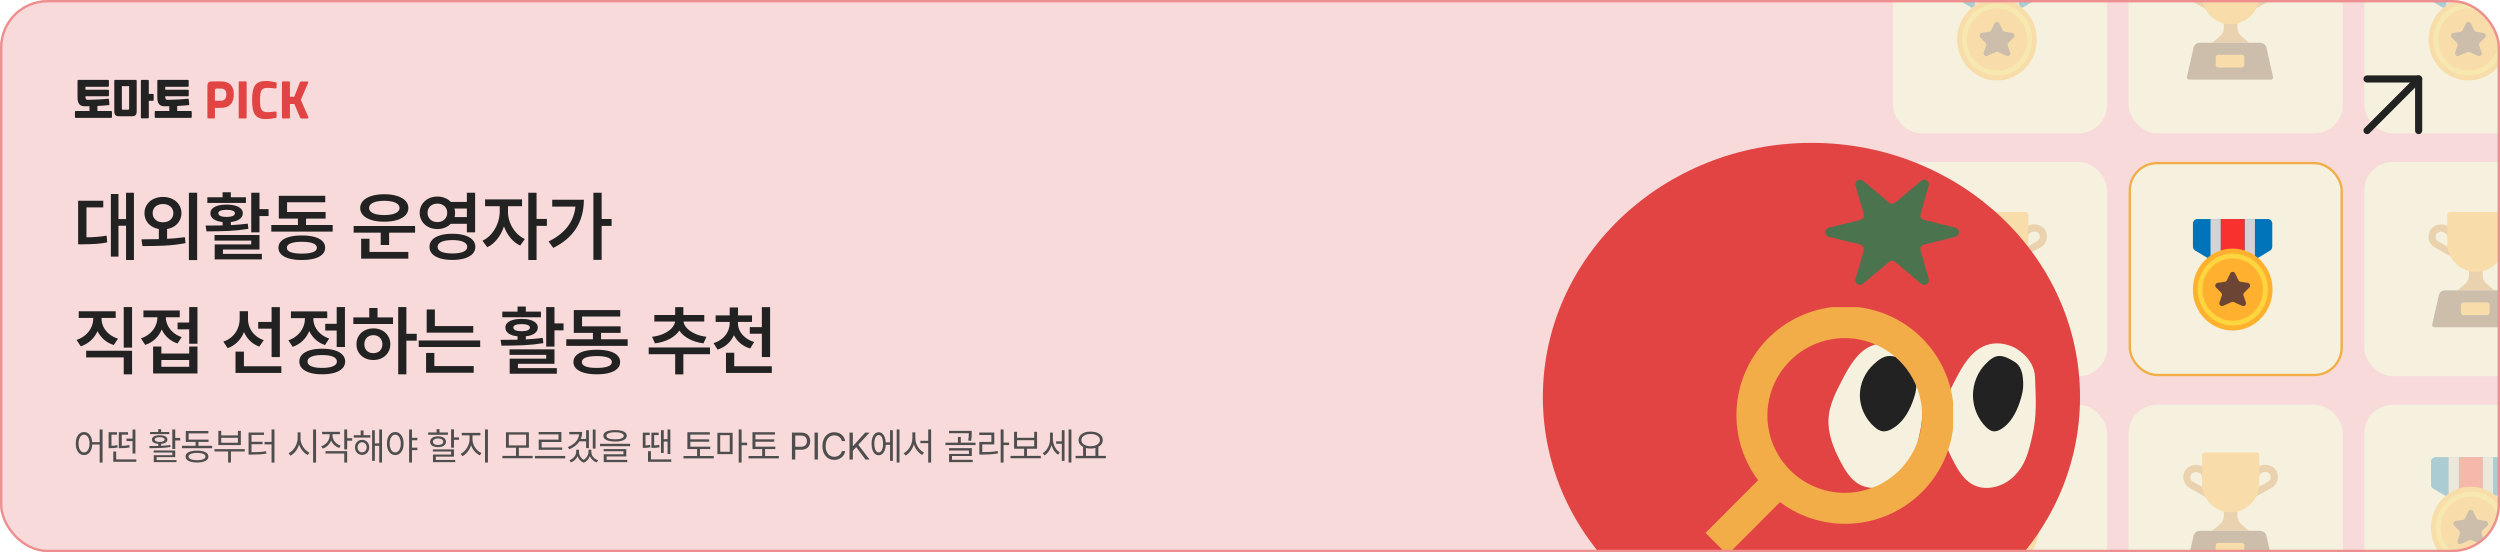 <svg width="1050" height="232" viewBox="0 0 1050 232" fill="none" xmlns="http://www.w3.org/2000/svg">
<g clip-path="url(#clip0_1_1307)">
<rect width="1050" height="231.874" rx="20" fill="#F9DADA"/>
<rect x="795" y="-34" width="90" height="90" rx="12" fill="#F5F1DE"/>
<rect x="894" y="-34" width="90" height="90" rx="12" fill="#F5F1DE"/>
<rect x="993" y="-34" width="90" height="90" rx="12" fill="#F5F1DE"/>
<rect x="795" y="68" width="90" height="90" rx="12" fill="#F5F1DE"/>
<g filter="url(#filter0_d_1_1307)">
<rect x="894" y="68" width="90" height="90" rx="12" fill="#F5F1DE"/>
<rect x="894.5" y="68.5" width="89" height="89" rx="11.5" stroke="#F2AD48"/>
</g>
<rect x="993" y="68" width="90" height="90" rx="12" fill="#F5F1DE"/>
<rect x="795" y="170" width="90" height="90" rx="12" fill="#F5F1DE"/>
<rect x="894" y="170" width="90" height="90" rx="12" fill="#F5F1DE"/>
<rect x="993" y="170" width="90" height="90" rx="12" fill="#F5F1DE"/>
<g opacity="0.3">
<path d="M928.012 199.58C927.117 196.448 923.88 194.606 920.736 195.481C920.667 195.481 920.552 195.527 920.46 195.55C916.168 196.978 915.824 202.85 919.68 204.991L928.241 209.757C928.953 210.149 929.871 209.895 930.261 209.181C930.651 208.468 930.399 207.547 929.687 207.155L921.103 202.389C919.405 201.445 919.68 199.004 921.378 198.429C921.378 198.429 921.424 198.429 921.447 198.429C921.447 198.429 921.47 198.429 921.493 198.429C923.054 197.991 924.661 198.889 925.097 200.455C925.326 201.261 926.153 201.721 926.956 201.491C927.759 201.261 928.218 200.432 927.989 199.626L928.012 199.58Z" fill="#D3883E"/>
<path d="M948.6 200.385C949.036 198.819 950.666 197.921 952.204 198.358C952.204 198.358 952.227 198.358 952.25 198.358C952.295 198.358 952.318 198.358 952.318 198.358C954.017 198.934 954.292 201.375 952.594 202.319L944.009 207.085C943.298 207.476 943.022 208.397 943.436 209.111C943.826 209.825 944.744 210.101 945.455 209.687L954.04 204.921C957.896 202.779 957.552 196.931 953.259 195.48C953.145 195.434 953.03 195.411 952.984 195.411C949.839 194.536 946.603 196.378 945.708 199.51C945.478 200.315 945.937 201.144 946.741 201.375C947.544 201.605 948.37 201.144 948.6 200.338V200.385Z" fill="#D3883E"/>
<path d="M939.741 216.848V209.549H933.98V216.848C933.98 218.137 933.406 219.358 932.419 220.164L929.114 222.927H944.608L941.302 220.164C940.315 219.335 939.741 218.114 939.741 216.848Z" fill="#D3883E"/>
<path d="M936.871 215.167C930.238 215.167 924.844 209.779 924.844 203.101V191.22C924.844 190.553 925.395 190 926.06 190H947.682C948.348 190 948.898 190.553 948.898 191.22V203.101C948.898 209.756 943.527 215.167 936.848 215.167H936.871Z" fill="#FFB02E"/>
<path d="M949.175 222.949H923.996C922.664 222.949 921.54 223.824 921.287 225.068L918.51 237.34C918.372 237.916 918.831 238.445 919.451 238.445H953.743C954.362 238.445 954.822 237.916 954.684 237.34L951.906 225.068C951.631 223.847 950.506 222.949 949.175 222.949Z" fill="#6D4534"/>
<path d="M941.577 228.016H931.639C931.065 228.016 930.583 228.499 930.583 229.121V232.252C930.583 232.851 931.042 233.358 931.639 233.358H941.577C942.151 233.358 942.633 232.874 942.633 232.252V229.121C942.633 228.522 942.174 228.016 941.577 228.016Z" fill="#FFB02E"/>
</g>
<g opacity="0.3">
<path d="M928.012 -5.42C927.117 -8.552 923.88 -10.394 920.736 -9.519C920.667 -9.519 920.552 -9.473 920.46 -9.45C916.168 -8.022 915.824 -2.151 919.68 -0.009L928.241 4.757C928.953 5.149 929.871 4.895 930.261 4.181C930.651 3.468 930.399 2.547 929.687 2.155L921.103 -2.611C919.405 -3.555 919.68 -5.996 921.378 -6.571C921.378 -6.571 921.424 -6.571 921.447 -6.571C921.447 -6.571 921.47 -6.571 921.493 -6.571C923.054 -7.009 924.661 -6.111 925.097 -4.545C925.326 -3.739 926.153 -3.279 926.956 -3.509C927.759 -3.739 928.218 -4.568 927.989 -5.374L928.012 -5.42Z" fill="#D3883E"/>
<path d="M948.6 -4.615C949.036 -6.181 950.666 -7.079 952.204 -6.642C952.204 -6.642 952.227 -6.642 952.25 -6.642C952.295 -6.642 952.318 -6.642 952.318 -6.642C954.017 -6.066 954.292 -3.625 952.594 -2.681L944.009 2.085C943.298 2.476 943.022 3.397 943.436 4.111C943.826 4.825 944.744 5.101 945.455 4.687L954.04 -0.079C957.896 -2.221 957.552 -8.069 953.259 -9.52C953.145 -9.566 953.03 -9.589 952.984 -9.589C949.839 -10.464 946.603 -8.622 945.708 -5.49C945.478 -4.685 945.937 -3.856 946.741 -3.625C947.544 -3.395 948.37 -3.856 948.6 -4.662V-4.615Z" fill="#D3883E"/>
<path d="M939.741 11.848V4.549H933.98V11.848C933.98 13.137 933.406 14.358 932.419 15.164L929.114 17.927H944.608L941.302 15.164C940.315 14.335 939.741 13.114 939.741 11.848Z" fill="#D3883E"/>
<path d="M936.871 10.167C930.238 10.167 924.844 4.779 924.844 -1.899V-13.78C924.844 -14.447 925.395 -15 926.06 -15H947.682C948.348 -15 948.898 -14.447 948.898 -13.78V-1.899C948.898 4.756 943.527 10.167 936.848 10.167H936.871Z" fill="#FFB02E"/>
<path d="M949.175 17.949H923.996C922.664 17.949 921.54 18.824 921.287 20.068L918.51 32.34C918.372 32.916 918.831 33.445 919.451 33.445H953.743C954.362 33.445 954.822 32.916 954.684 32.34L951.906 20.068C951.631 18.847 950.506 17.949 949.175 17.949Z" fill="#6D4534"/>
<path d="M941.577 23.016H931.639C931.065 23.016 930.583 23.499 930.583 24.121V27.252C930.583 27.851 931.042 28.358 931.639 28.358H941.577C942.151 28.358 942.633 27.874 942.633 27.252V24.121C942.633 23.522 942.174 23.016 941.577 23.016Z" fill="#FFB02E"/>
</g>
<g opacity="0.3">
<path d="M824.891 192H854.524C855.542 192 856.357 192.847 856.357 193.898V203.592C856.357 204.264 856.008 204.906 855.455 205.228L849.109 209.082L846.431 210.542V211.447H833.1V210.542L830.422 209.082L823.96 205.228C823.378 204.906 823.028 204.264 823.028 203.592V193.898C823.028 192.847 823.872 192 824.891 192Z" fill="#0074BA"/>
<path d="M830.423 209.082V192H834.76V211.447L830.423 209.082Z" fill="#D3D3D3"/>
<path d="M844.744 211.447V192H849.081V209.082L844.744 211.447Z" fill="#D3D3D3"/>
<path d="M844.744 192H834.73V211.447H844.744V192Z" fill="#F8312F"/>
<path d="M839.737 238.808C848.965 238.808 856.475 231.099 856.475 221.609C856.475 212.119 848.994 204.41 839.737 204.41C830.481 204.41 823 212.119 823 221.609C823 231.099 830.481 238.808 839.737 238.808Z" fill="#FFB02E"/>
<path d="M839.766 236.735C835.836 236.735 832.14 235.158 829.374 232.297C826.58 229.435 825.066 225.639 825.066 221.609C825.066 217.58 826.609 213.755 829.374 210.922C835.109 205.024 844.453 205.024 850.187 210.922C855.921 216.821 855.921 226.427 850.187 232.326C847.392 235.187 843.696 236.764 839.766 236.764V236.735ZM839.737 208.528C836.477 208.528 833.217 209.813 830.743 212.353C828.356 214.835 827.017 218.105 827.017 221.609C827.017 225.113 828.327 228.384 830.743 230.866C833.129 233.348 836.331 234.691 839.737 234.691C843.143 234.691 846.315 233.348 848.731 230.866C853.68 225.756 853.68 217.463 848.731 212.382C846.257 209.813 843.026 208.557 839.737 208.557V208.528Z" fill="#FCD53F"/>
<path d="M840.756 214.833L842.153 217.695C842.328 218.016 842.648 218.279 842.998 218.337L846.083 218.804C846.985 218.95 847.393 220.118 846.694 220.79L844.569 222.921C844.249 223.243 844.162 223.71 844.278 224.148L845.268 227.009C845.588 227.973 844.657 228.878 843.754 228.469L840.174 226.863C839.883 226.717 839.563 226.717 839.272 226.863L835.691 228.469C834.789 228.878 833.828 227.973 834.178 227.009L835.167 224.148C835.313 223.71 835.197 223.243 834.876 222.921L832.751 220.79C832.082 220.118 832.46 218.95 833.363 218.804L836.448 218.337C836.827 218.279 837.118 218.045 837.292 217.695L838.69 214.833C839.126 213.957 840.349 213.957 840.756 214.833Z" fill="#6D4534"/>
</g>
<g opacity="0.3">
<path d="M823.891 -13H853.524C854.542 -13 855.357 -12.153 855.357 -11.102V-1.408C855.357 -0.736 855.008 -0.094 854.455 0.228L848.109 4.082L845.431 5.542V6.447H832.1V5.542L829.422 4.082L822.96 0.228C822.378 -0.094 822.028 -0.736 822.028 -1.408V-11.102C822.028 -12.153 822.872 -13 823.891 -13Z" fill="#0074BA"/>
<path d="M829.423 4.082V-13H833.76V6.447L829.423 4.082Z" fill="#D3D3D3"/>
<path d="M843.744 6.447V-13H848.081V4.082L843.744 6.447Z" fill="#D3D3D3"/>
<path d="M843.744 -13H833.73V6.447H843.744V-13Z" fill="#F8312F"/>
<path d="M838.737 33.808C847.965 33.808 855.475 26.099 855.475 16.609C855.475 7.119 847.994 -0.59 838.737 -0.59C829.481 -0.59 822 7.119 822 16.609C822 26.099 829.481 33.808 838.737 33.808Z" fill="#FFB02E"/>
<path d="M838.766 31.735C834.836 31.735 831.14 30.158 828.374 27.297C825.58 24.435 824.066 20.639 824.066 16.609C824.066 12.58 825.609 8.755 828.374 5.922C834.109 0.024 843.453 0.024 849.187 5.922C854.921 11.82 854.921 21.427 849.187 27.326C846.392 30.187 842.696 31.764 838.766 31.764V31.735ZM838.737 3.528C835.477 3.528 832.217 4.813 829.743 7.353C827.356 9.835 826.017 13.105 826.017 16.609C826.017 20.113 827.327 23.384 829.743 25.866C832.129 28.348 835.331 29.691 838.737 29.691C842.143 29.691 845.315 28.348 847.731 25.866C852.68 20.756 852.68 12.463 847.731 7.382C845.257 4.813 842.026 3.557 838.737 3.557V3.528Z" fill="#FCD53F"/>
<path d="M839.756 9.833L841.153 12.694C841.328 13.016 841.648 13.278 841.998 13.337L845.083 13.804C845.985 13.95 846.393 15.118 845.694 15.79L843.569 17.921C843.249 18.242 843.162 18.71 843.278 19.148L844.268 22.009C844.588 22.973 843.657 23.878 842.754 23.469L839.174 21.863C838.883 21.717 838.563 21.717 838.272 21.863L834.691 23.469C833.789 23.878 832.828 22.973 833.178 22.009L834.167 19.148C834.313 18.71 834.197 18.242 833.876 17.921L831.751 15.79C831.082 15.118 831.46 13.95 832.363 13.804L835.448 13.337C835.827 13.278 836.118 13.045 836.292 12.694L837.69 9.833C838.126 8.957 839.349 8.957 839.756 9.833Z" fill="#6D4534"/>
</g>
<g opacity="0.3">
<path d="M831.012 98.58C830.117 95.448 826.88 93.606 823.736 94.481C823.667 94.481 823.552 94.527 823.46 94.55C819.168 95.978 818.824 101.85 822.68 103.991L831.241 108.757C831.953 109.149 832.871 108.895 833.261 108.181C833.651 107.468 833.399 106.547 832.687 106.155L824.103 101.389C822.405 100.445 822.68 98.004 824.378 97.429C824.378 97.429 824.424 97.429 824.447 97.429C824.447 97.429 824.47 97.429 824.493 97.429C826.054 96.991 827.661 97.889 828.097 99.455C828.326 100.261 829.153 100.721 829.956 100.491C830.759 100.261 831.218 99.432 830.989 98.626L831.012 98.58Z" fill="#D3883E"/>
<path d="M851.6 99.385C852.036 97.819 853.666 96.921 855.204 97.358C855.204 97.358 855.227 97.358 855.25 97.358C855.295 97.358 855.318 97.358 855.318 97.358C857.017 97.934 857.292 100.375 855.594 101.319L847.009 106.085C846.298 106.476 846.022 107.397 846.436 108.111C846.826 108.825 847.744 109.101 848.455 108.687L857.04 103.921C860.896 101.779 860.552 95.931 856.259 94.48C856.145 94.434 856.03 94.411 855.984 94.411C852.839 93.536 849.603 95.378 848.708 98.51C848.478 99.316 848.937 100.144 849.741 100.375C850.544 100.605 851.37 100.144 851.6 99.338V99.385Z" fill="#D3883E"/>
<path d="M842.741 115.848V108.549H836.98V115.848C836.98 117.137 836.406 118.358 835.419 119.164L832.114 121.927H847.608L844.302 119.164C843.315 118.335 842.741 117.114 842.741 115.848Z" fill="#D3883E"/>
<path d="M839.871 114.167C833.238 114.167 827.844 108.779 827.844 102.101V90.22C827.844 89.553 828.395 89 829.06 89H850.682C851.348 89 851.898 89.553 851.898 90.22V102.101C851.898 108.756 846.527 114.167 839.848 114.167H839.871Z" fill="#FFB02E"/>
<path d="M852.175 121.949H826.996C825.664 121.949 824.54 122.824 824.287 124.068L821.51 136.34C821.372 136.916 821.831 137.445 822.451 137.445H856.743C857.362 137.445 857.822 136.916 857.684 136.34L854.906 124.068C854.631 122.847 853.506 121.949 852.175 121.949Z" fill="#6D4534"/>
<path d="M844.577 127.016H834.639C834.065 127.016 833.583 127.499 833.583 128.121V131.252C833.583 131.851 834.042 132.358 834.639 132.358H844.577C845.151 132.358 845.633 131.874 845.633 131.252V128.121C845.633 127.522 845.174 127.016 844.577 127.016Z" fill="#FFB02E"/>
</g>
<g opacity="0.3">
<path d="M1031.01 98.58C1030.12 95.448 1026.88 93.606 1023.74 94.481C1023.67 94.481 1023.55 94.527 1023.46 94.55C1019.17 95.978 1018.82 101.85 1022.68 103.991L1031.24 108.757C1031.95 109.149 1032.87 108.895 1033.26 108.181C1033.65 107.468 1033.4 106.547 1032.69 106.155L1024.1 101.389C1022.4 100.445 1022.68 98.004 1024.38 97.429C1024.38 97.429 1024.42 97.429 1024.45 97.429C1024.45 97.429 1024.47 97.429 1024.49 97.429C1026.05 96.991 1027.66 97.889 1028.1 99.455C1028.33 100.261 1029.15 100.721 1029.96 100.491C1030.76 100.261 1031.22 99.432 1030.99 98.626L1031.01 98.58Z" fill="#D3883E"/>
<path d="M1051.6 99.385C1052.04 97.819 1053.67 96.921 1055.2 97.358C1055.2 97.358 1055.23 97.358 1055.25 97.358C1055.3 97.358 1055.32 97.358 1055.32 97.358C1057.02 97.934 1057.29 100.375 1055.59 101.319L1047.01 106.085C1046.3 106.476 1046.02 107.397 1046.44 108.111C1046.83 108.825 1047.74 109.101 1048.46 108.687L1057.04 103.921C1060.9 101.779 1060.55 95.931 1056.26 94.48C1056.14 94.434 1056.03 94.411 1055.98 94.411C1052.84 93.536 1049.6 95.378 1048.71 98.51C1048.48 99.316 1048.94 100.144 1049.74 100.375C1050.54 100.605 1051.37 100.144 1051.6 99.338V99.385Z" fill="#D3883E"/>
<path d="M1042.74 115.848V108.549H1036.98V115.848C1036.98 117.137 1036.41 118.358 1035.42 119.164L1032.11 121.927H1047.61L1044.3 119.164C1043.32 118.335 1042.74 117.114 1042.74 115.848Z" fill="#D3883E"/>
<path d="M1039.87 114.167C1033.24 114.167 1027.84 108.779 1027.84 102.101V90.22C1027.84 89.553 1028.39 89 1029.06 89H1050.68C1051.35 89 1051.9 89.553 1051.9 90.22V102.101C1051.9 108.756 1046.53 114.167 1039.85 114.167H1039.87Z" fill="#FFB02E"/>
<path d="M1052.18 121.949H1027C1025.66 121.949 1024.54 122.824 1024.29 124.068L1021.51 136.34C1021.37 136.916 1021.83 137.445 1022.45 137.445H1056.74C1057.36 137.445 1057.82 136.916 1057.68 136.34L1054.91 124.068C1054.63 122.847 1053.51 121.949 1052.18 121.949Z" fill="#6D4534"/>
<path d="M1044.58 127.016H1034.64C1034.07 127.016 1033.58 127.499 1033.58 128.121V131.252C1033.58 131.851 1034.04 132.358 1034.64 132.358H1044.58C1045.15 132.358 1045.63 131.874 1045.63 131.252V128.121C1045.63 127.522 1045.17 127.016 1044.58 127.016Z" fill="#FFB02E"/>
</g>
<path d="M922.891 92H952.524C953.542 92 954.357 92.847 954.357 93.898V103.592C954.357 104.264 954.008 104.906 953.455 105.228L947.109 109.082L944.431 110.542V111.447H931.1V110.542L928.422 109.082L921.96 105.228C921.378 104.906 921.028 104.264 921.028 103.592V93.898C921.028 92.847 921.872 92 922.891 92Z" fill="#0074BA"/>
<path d="M928.423 109.082V92H932.76V111.447L928.423 109.082Z" fill="#D3D3D3"/>
<path d="M942.744 111.447V92H947.081V109.082L942.744 111.447Z" fill="#D3D3D3"/>
<path d="M942.744 92H932.73V111.447H942.744V92Z" fill="#F8312F"/>
<path d="M937.737 138.808C946.965 138.808 954.475 131.099 954.475 121.609C954.475 112.119 946.994 104.41 937.737 104.41C928.481 104.41 921 112.119 921 121.609C921 131.099 928.481 138.808 937.737 138.808Z" fill="#FFB02E"/>
<path d="M937.766 136.735C933.836 136.735 930.14 135.158 927.374 132.297C924.58 129.435 923.066 125.639 923.066 121.609C923.066 117.58 924.609 113.755 927.374 110.922C933.109 105.024 942.453 105.024 948.187 110.922C953.921 116.821 953.921 126.427 948.187 132.326C945.392 135.187 941.696 136.764 937.766 136.764V136.735ZM937.737 108.528C934.477 108.528 931.217 109.813 928.743 112.353C926.356 114.835 925.017 118.105 925.017 121.609C925.017 125.113 926.327 128.384 928.743 130.866C931.129 133.348 934.331 134.691 937.737 134.691C941.143 134.691 944.315 133.348 946.731 130.866C951.68 125.756 951.68 117.463 946.731 112.382C944.257 109.813 941.026 108.557 937.737 108.557V108.528Z" fill="#FCD53F"/>
<path d="M938.756 114.833L940.153 117.695C940.328 118.016 940.648 118.279 940.998 118.337L944.083 118.804C944.985 118.95 945.393 120.118 944.694 120.79L942.569 122.921C942.249 123.243 942.162 123.71 942.278 124.148L943.268 127.009C943.588 127.973 942.657 128.878 941.754 128.469L938.174 126.863C937.883 126.717 937.563 126.717 937.272 126.863L933.691 128.469C932.789 128.878 931.828 127.973 932.178 127.009L933.167 124.148C933.313 123.71 933.197 123.243 932.876 122.921L930.751 120.79C930.082 120.118 930.46 118.95 931.363 118.804L934.448 118.337C934.827 118.279 935.118 118.045 935.292 117.695L936.69 114.833C937.126 113.957 938.349 113.957 938.756 114.833Z" fill="#6D4534"/>
<g opacity="0.3">
<path d="M1022.89 192H1052.52C1053.54 192 1054.36 192.847 1054.36 193.898V203.592C1054.36 204.264 1054.01 204.906 1053.45 205.228L1047.11 209.082L1044.43 210.542V211.447H1031.1V210.542L1028.42 209.082L1021.96 205.228C1021.38 204.906 1021.03 204.264 1021.03 203.592V193.898C1021.03 192.847 1021.87 192 1022.89 192Z" fill="#0074BA"/>
<path d="M1028.42 209.082V192H1032.76V211.447L1028.42 209.082Z" fill="#D3D3D3"/>
<path d="M1042.74 211.447V192H1047.08V209.082L1042.74 211.447Z" fill="#D3D3D3"/>
<path d="M1042.74 192H1032.73V211.447H1042.74V192Z" fill="#F8312F"/>
<path d="M1037.74 238.808C1046.96 238.808 1054.47 231.099 1054.47 221.609C1054.47 212.119 1046.99 204.41 1037.74 204.41C1028.48 204.41 1021 212.119 1021 221.609C1021 231.099 1028.48 238.808 1037.74 238.808Z" fill="#FFB02E"/>
<path d="M1037.77 236.735C1033.84 236.735 1030.14 235.158 1027.37 232.297C1024.58 229.435 1023.07 225.639 1023.07 221.609C1023.07 217.58 1024.61 213.755 1027.37 210.922C1033.11 205.024 1042.45 205.024 1048.19 210.922C1053.92 216.821 1053.92 226.427 1048.19 232.326C1045.39 235.187 1041.7 236.764 1037.77 236.764V236.735ZM1037.74 208.528C1034.48 208.528 1031.22 209.813 1028.74 212.353C1026.36 214.835 1025.02 218.105 1025.02 221.609C1025.02 225.113 1026.33 228.384 1028.74 230.866C1031.13 233.348 1034.33 234.691 1037.74 234.691C1041.14 234.691 1044.32 233.348 1046.73 230.866C1051.68 225.756 1051.68 217.463 1046.73 212.382C1044.26 209.813 1041.03 208.557 1037.74 208.557V208.528Z" fill="#FCD53F"/>
<path d="M1038.76 214.833L1040.15 217.695C1040.33 218.016 1040.65 218.279 1041 218.337L1044.08 218.804C1044.99 218.95 1045.39 220.118 1044.69 220.79L1042.57 222.921C1042.25 223.243 1042.16 223.71 1042.28 224.148L1043.27 227.009C1043.59 227.973 1042.66 228.878 1041.75 228.469L1038.17 226.863C1037.88 226.717 1037.56 226.717 1037.27 226.863L1033.69 228.469C1032.79 228.878 1031.83 227.973 1032.18 227.009L1033.17 224.148C1033.31 223.71 1033.2 223.243 1032.88 222.921L1030.75 220.79C1030.08 220.118 1030.46 218.95 1031.36 218.804L1034.45 218.337C1034.83 218.279 1035.12 218.045 1035.29 217.695L1036.69 214.833C1037.13 213.957 1038.35 213.957 1038.76 214.833Z" fill="#6D4534"/>
</g>
<g opacity="0.3">
<path d="M1021.89 -13H1051.52C1052.54 -13 1053.36 -12.153 1053.36 -11.102V-1.408C1053.36 -0.736 1053.01 -0.094 1052.45 0.228L1046.11 4.082L1043.43 5.542V6.447H1030.1V5.542L1027.42 4.082L1020.96 0.228C1020.38 -0.094 1020.03 -0.736 1020.03 -1.408V-11.102C1020.03 -12.153 1020.87 -13 1021.89 -13Z" fill="#0074BA"/>
<path d="M1027.42 4.082V-13H1031.76V6.447L1027.42 4.082Z" fill="#D3D3D3"/>
<path d="M1041.74 6.447V-13H1046.08V4.082L1041.74 6.447Z" fill="#D3D3D3"/>
<path d="M1041.74 -13H1031.73V6.447H1041.74V-13Z" fill="#F8312F"/>
<path d="M1036.74 33.808C1045.96 33.808 1053.47 26.099 1053.47 16.609C1053.47 7.119 1045.99 -0.59 1036.74 -0.59C1027.48 -0.59 1020 7.119 1020 16.609C1020 26.099 1027.48 33.808 1036.74 33.808Z" fill="#FFB02E"/>
<path d="M1036.77 31.735C1032.84 31.735 1029.14 30.158 1026.37 27.297C1023.58 24.435 1022.07 20.639 1022.07 16.609C1022.07 12.58 1023.61 8.755 1026.37 5.922C1032.11 0.024 1041.45 0.024 1047.19 5.922C1052.92 11.82 1052.92 21.427 1047.19 27.326C1044.39 30.187 1040.7 31.764 1036.77 31.764V31.735ZM1036.74 3.528C1033.48 3.528 1030.22 4.813 1027.74 7.353C1025.36 9.835 1024.02 13.105 1024.02 16.609C1024.02 20.113 1025.33 23.384 1027.74 25.866C1030.13 28.348 1033.33 29.691 1036.74 29.691C1040.14 29.691 1043.32 28.348 1045.73 25.866C1050.68 20.756 1050.68 12.463 1045.73 7.382C1043.26 4.813 1040.03 3.557 1036.74 3.557V3.528Z" fill="#FCD53F"/>
<path d="M1037.76 9.833L1039.15 12.694C1039.33 13.016 1039.65 13.278 1040 13.337L1043.08 13.804C1043.99 13.95 1044.39 15.118 1043.69 15.79L1041.57 17.921C1041.25 18.242 1041.16 18.71 1041.28 19.148L1042.27 22.009C1042.59 22.973 1041.66 23.878 1040.75 23.469L1037.17 21.863C1036.88 21.717 1036.56 21.717 1036.27 21.863L1032.69 23.469C1031.79 23.878 1030.83 22.973 1031.18 22.009L1032.17 19.148C1032.31 18.71 1032.2 18.242 1031.88 17.921L1029.75 15.79C1029.08 15.118 1029.46 13.95 1030.36 13.804L1033.45 13.337C1033.83 13.278 1034.12 13.045 1034.29 12.694L1035.69 9.833C1036.13 8.957 1037.35 8.957 1037.76 9.833Z" fill="#6D4534"/>
</g>
<path d="M45.948 43.736C45.966 43.91 45.931 44.031 45.862 44.066C45.775 44.118 45.653 44.153 45.497 44.17C44.751 44.257 44.004 44.326 43.24 44.361C42.459 44.431 41.677 44.483 40.913 44.517V46.618H46.573C46.73 46.618 46.851 46.653 46.921 46.705C46.99 46.774 47.025 46.879 47.025 47.052V49.083C47.025 49.257 46.99 49.361 46.921 49.431C46.851 49.483 46.73 49.517 46.573 49.517H31.92C31.747 49.517 31.642 49.483 31.573 49.431C31.503 49.361 31.469 49.257 31.469 49.083V47.052C31.469 46.879 31.503 46.774 31.573 46.705C31.642 46.653 31.747 46.618 31.92 46.618H37.58V44.621C37.233 44.639 36.92 44.639 36.608 44.639H35.67C34.559 44.639 33.761 44.344 33.292 43.736C32.806 43.146 32.563 42.208 32.563 40.889V33.979C32.563 33.805 32.597 33.701 32.667 33.632C32.736 33.579 32.84 33.545 33.014 33.545H45.289C45.445 33.545 45.566 33.579 45.636 33.632C45.705 33.701 45.74 33.805 45.74 33.979V36.01C45.74 36.184 45.705 36.305 45.636 36.357C45.566 36.427 45.445 36.444 45.289 36.444H35.896V37.694H45.306C45.462 37.694 45.584 37.729 45.653 37.781C45.723 37.85 45.757 37.955 45.757 38.128V39.986C45.757 40.16 45.723 40.281 45.653 40.333C45.584 40.403 45.462 40.42 45.306 40.42H35.896V40.732C35.896 41.149 35.983 41.462 36.156 41.653C36.33 41.861 36.643 41.948 37.111 41.93C38.361 41.913 39.716 41.861 41.139 41.791C42.563 41.722 43.952 41.618 45.323 41.462C45.48 41.444 45.584 41.462 45.653 41.531C45.705 41.6 45.74 41.722 45.775 41.896L45.948 43.736ZM57.41 46.757C57.41 47.486 57.254 48.007 56.942 48.337C56.629 48.649 56.16 48.823 55.535 48.823H49.876C49.251 48.823 48.782 48.649 48.469 48.337C48.157 48.007 48.001 47.486 48.001 46.757V33.979C48.001 33.805 48.035 33.701 48.105 33.632C48.174 33.579 48.278 33.545 48.452 33.545H56.959C57.115 33.545 57.237 33.579 57.306 33.632C57.376 33.701 57.41 33.805 57.41 33.979V46.757ZM64.546 41.896C64.546 42.069 64.511 42.191 64.442 42.243C64.373 42.312 64.251 42.33 64.095 42.33H62.498V49.257C62.498 49.431 62.463 49.535 62.393 49.604C62.324 49.656 62.202 49.691 62.046 49.691H59.615C59.442 49.691 59.338 49.656 59.268 49.604C59.199 49.535 59.164 49.431 59.164 49.257V33.979C59.164 33.805 59.199 33.701 59.268 33.632C59.338 33.579 59.442 33.545 59.615 33.545H62.046C62.202 33.545 62.324 33.579 62.393 33.632C62.463 33.701 62.498 33.805 62.498 33.979V39.448H64.095C64.251 39.448 64.373 39.482 64.442 39.535C64.511 39.604 64.546 39.708 64.546 39.882V41.896ZM53.73 46.097C53.921 46.097 54.06 46.062 54.129 45.976C54.199 45.906 54.233 45.767 54.233 45.542V36.184H51.178V45.542C51.178 45.767 51.212 45.906 51.282 45.976C51.351 46.062 51.473 46.097 51.681 46.097H53.73ZM79.46 43.736C79.477 43.91 79.442 44.031 79.373 44.066C79.286 44.118 79.165 44.153 79.008 44.17C78.262 44.257 77.515 44.326 76.751 44.361C75.97 44.431 75.189 44.483 74.425 44.517V46.618H80.085C80.241 46.618 80.363 46.653 80.432 46.705C80.502 46.774 80.536 46.879 80.536 47.052V49.083C80.536 49.257 80.502 49.361 80.432 49.431C80.363 49.483 80.241 49.517 80.085 49.517H65.432C65.258 49.517 65.154 49.483 65.084 49.431C65.015 49.361 64.98 49.257 64.98 49.083V47.052C64.98 46.879 65.015 46.774 65.084 46.705C65.154 46.653 65.258 46.618 65.432 46.618H71.092V44.621C70.744 44.639 70.432 44.639 70.119 44.639H69.182C68.071 44.639 67.272 44.344 66.803 43.736C66.317 43.146 66.074 42.208 66.074 40.889V33.979C66.074 33.805 66.109 33.701 66.178 33.632C66.248 33.579 66.352 33.545 66.525 33.545H78.8C78.956 33.545 79.078 33.579 79.147 33.632C79.217 33.701 79.252 33.805 79.252 33.979V36.01C79.252 36.184 79.217 36.305 79.147 36.357C79.078 36.427 78.956 36.444 78.8 36.444H69.407V37.694H78.817C78.974 37.694 79.095 37.729 79.165 37.781C79.234 37.85 79.269 37.955 79.269 38.128V39.986C79.269 40.16 79.234 40.281 79.165 40.333C79.095 40.403 78.974 40.42 78.817 40.42H69.407V40.732C69.407 41.149 69.494 41.462 69.668 41.653C69.841 41.861 70.154 41.948 70.623 41.93C71.873 41.913 73.227 41.861 74.651 41.791C76.074 41.722 77.463 41.618 78.835 41.462C78.991 41.444 79.095 41.462 79.165 41.531C79.217 41.6 79.252 41.722 79.286 41.896L79.46 43.736Z" fill="#222222"/>
<path d="M90.267 45.316V49.327C90.267 49.5 90.232 49.604 90.163 49.674C90.093 49.726 89.972 49.761 89.816 49.761H87.559C87.385 49.761 87.281 49.726 87.211 49.674C87.142 49.604 87.107 49.5 87.107 49.327V36.375C87.107 36.062 87.124 35.75 87.177 35.472C87.211 35.211 87.298 34.986 87.454 34.777C87.593 34.604 87.802 34.447 88.079 34.343C88.357 34.239 88.739 34.187 89.225 34.187H92.75C94.555 34.187 95.927 34.639 96.847 35.541C97.75 36.444 98.219 37.816 98.219 39.621C98.219 41.444 97.75 42.851 96.847 43.823C95.927 44.83 94.555 45.316 92.75 45.316H90.267ZM90.267 42.312H92.732C93.496 42.312 94.087 42.087 94.486 41.6C94.868 41.149 95.059 40.489 95.059 39.621C95.059 38.788 94.868 38.18 94.486 37.781C94.087 37.399 93.496 37.191 92.732 37.191H91.083C90.77 37.191 90.545 37.26 90.441 37.364C90.319 37.503 90.267 37.729 90.267 38.059V42.312ZM100.711 49.761C100.537 49.761 100.433 49.726 100.363 49.674C100.294 49.604 100.259 49.5 100.259 49.327V34.621C100.259 34.447 100.294 34.343 100.363 34.274C100.433 34.222 100.537 34.187 100.711 34.187H103.141C103.298 34.187 103.419 34.222 103.488 34.274C103.558 34.343 103.593 34.447 103.593 34.621V49.327C103.593 49.5 103.558 49.604 103.488 49.674C103.419 49.726 103.298 49.761 103.141 49.761H100.711ZM116.182 48.806C116.182 49.031 116.165 49.188 116.13 49.292C116.06 49.379 115.922 49.448 115.713 49.517C115.505 49.569 115.244 49.622 114.932 49.691L113.908 49.847C113.526 49.882 113.161 49.934 112.796 49.969C112.414 50.004 112.05 50.021 111.737 50.021C110.557 50.021 109.584 49.847 108.821 49.535C108.057 49.188 107.449 48.701 107.032 48.042C106.581 47.382 106.286 46.549 106.13 45.542C105.956 44.535 105.869 43.354 105.869 42C105.869 40.541 105.973 39.291 106.182 38.267C106.373 37.26 106.702 36.444 107.171 35.802C107.623 35.177 108.23 34.725 108.994 34.43C109.723 34.152 110.644 34.013 111.737 34.013C112.085 34.013 112.467 34.031 112.866 34.066L113.994 34.222C114.342 34.291 114.689 34.343 115.001 34.395C115.314 34.465 115.574 34.534 115.783 34.569C115.922 34.604 116.026 34.656 116.112 34.708C116.182 34.777 116.217 34.951 116.217 35.229L116.147 36.6C116.13 36.843 116.078 37 115.974 37.069C115.869 37.156 115.731 37.191 115.574 37.156C115.349 37.139 115.106 37.104 114.828 37.069C114.533 37.052 114.237 37.017 113.942 36.982C113.63 36.965 113.352 36.948 113.074 36.913C112.779 36.913 112.519 36.895 112.31 36.895C111.72 36.895 111.216 36.982 110.835 37.121C110.418 37.277 110.105 37.538 109.862 37.92C109.619 38.302 109.446 38.823 109.359 39.482C109.255 40.142 109.203 40.993 109.203 42C109.203 42.972 109.237 43.771 109.324 44.413C109.394 45.073 109.567 45.611 109.81 45.993C110.036 46.41 110.366 46.688 110.782 46.861C111.199 47.035 111.737 47.121 112.397 47.121C112.588 47.121 112.831 47.104 113.109 47.087C113.369 47.052 113.647 47.035 113.942 47.017L114.793 46.913C115.071 46.896 115.314 46.879 115.54 46.844C115.783 46.826 115.939 46.844 116.026 46.879C116.095 46.948 116.13 47.052 116.147 47.26L116.182 48.806ZM118.879 49.761C118.705 49.761 118.601 49.726 118.532 49.674C118.462 49.604 118.427 49.5 118.427 49.327V34.621C118.427 34.447 118.462 34.343 118.532 34.274C118.601 34.222 118.705 34.187 118.879 34.187H121.327C121.483 34.187 121.605 34.222 121.674 34.274C121.744 34.343 121.778 34.447 121.778 34.621V40.663H123.566L125.893 34.743C125.962 34.552 126.084 34.413 126.223 34.326C126.344 34.257 126.518 34.204 126.726 34.204H128.914C129.157 34.204 129.331 34.257 129.435 34.326C129.539 34.413 129.522 34.586 129.417 34.829L126.344 41.948L129.469 49.066C129.574 49.327 129.591 49.517 129.487 49.622C129.383 49.726 129.192 49.778 128.914 49.778H126.796C126.57 49.778 126.396 49.743 126.292 49.691C126.171 49.622 126.067 49.483 125.98 49.274L123.619 43.667H121.778V49.327C121.778 49.5 121.744 49.604 121.674 49.674C121.605 49.726 121.483 49.761 121.327 49.761H118.879Z" fill="#E24444"/>
<path d="M994.167 54.833L1015.83 33.167" stroke="#222222" stroke-width="3" stroke-linecap="round" stroke-linejoin="round"/>
<path d="M994.167 33.167H1015.83V54.833" stroke="#222222" stroke-width="3" stroke-linecap="round" stroke-linejoin="round"/>
<path d="M56.25 109.207H52.938V94.801H49.75V107.77H46.562V81.488H49.75V92.019H52.938V80.957H56.25V109.207ZM32.812 84.301H43.375V87.113H36.312V99.676C37.948 99.655 39.427 99.592 40.75 99.488C42.073 99.384 43.417 99.207 44.781 98.957L45.031 101.801C43.458 102.113 41.911 102.322 40.391 102.426C38.88 102.53 36.99 102.592 34.719 102.613H32.812V84.301ZM68.43 82.707C69.909 82.707 71.237 82.999 72.414 83.582C73.591 84.155 74.513 84.957 75.18 85.988C75.857 87.019 76.201 88.197 76.211 89.519C76.201 90.655 75.94 91.691 75.43 92.629C74.93 93.566 74.227 94.342 73.321 94.957C72.414 95.561 71.368 95.967 70.18 96.176V100.301C72.899 100.165 75.388 99.936 77.649 99.613L77.93 102.113C75.138 102.645 72.289 102.988 69.383 103.145C66.487 103.29 63.305 103.363 59.836 103.363L59.399 100.52C62.513 100.52 64.951 100.493 66.711 100.441V96.191C65.534 95.983 64.487 95.572 63.571 94.957C62.654 94.342 61.94 93.572 61.43 92.644C60.93 91.707 60.68 90.665 60.68 89.519C60.68 88.207 61.013 87.035 61.68 86.004C62.347 84.962 63.269 84.155 64.446 83.582C65.633 82.999 66.961 82.707 68.43 82.707ZM64.118 89.519C64.118 90.28 64.3 90.952 64.664 91.535C65.039 92.118 65.555 92.572 66.211 92.894C66.868 93.207 67.607 93.363 68.43 93.363C69.263 93.363 70.008 93.207 70.664 92.894C71.331 92.572 71.852 92.118 72.227 91.535C72.612 90.952 72.805 90.28 72.805 89.519C72.805 88.749 72.612 88.077 72.227 87.504C71.852 86.921 71.331 86.473 70.664 86.16C70.008 85.848 69.263 85.697 68.43 85.707C67.607 85.697 66.868 85.848 66.211 86.16C65.555 86.473 65.039 86.921 64.664 87.504C64.3 88.077 64.118 88.749 64.118 89.519ZM79.336 80.957H82.805V109.238H79.336V80.957ZM108.985 87.832H112.798V90.738H108.985V97.582H105.516V80.957H108.985V87.832ZM86.36 94.738C89.412 94.738 91.787 94.717 93.485 94.676V93.254C91.87 93.087 90.61 92.686 89.704 92.051C88.797 91.405 88.35 90.572 88.36 89.551C88.36 88.801 88.636 88.155 89.188 87.613C89.751 87.061 90.542 86.644 91.563 86.363C92.594 86.072 93.797 85.926 95.172 85.926C96.547 85.926 97.745 86.072 98.766 86.363C99.797 86.644 100.589 87.061 101.141 87.613C101.704 88.155 101.985 88.801 101.985 89.551C101.985 90.561 101.537 91.389 100.641 92.035C99.756 92.671 98.527 93.072 96.954 93.238V94.551C99.693 94.405 102.058 94.197 104.048 93.926L104.329 96.113C101.652 96.561 98.897 96.853 96.063 96.988C93.24 97.113 90.131 97.176 86.735 97.176L86.36 94.738ZM87.079 82.863H93.485V80.738H96.954V82.863H103.298V85.238H87.079V82.863ZM90.11 98.707H108.985V104.801H93.641V106.613H109.985V108.957H90.172V102.645H105.516V101.051H90.11V98.707ZM91.704 89.551C91.693 90.051 91.99 90.436 92.594 90.707C93.209 90.978 94.068 91.113 95.172 91.113C96.277 91.113 97.136 90.978 97.751 90.707C98.365 90.436 98.672 90.051 98.672 89.551C98.672 89.092 98.365 88.743 97.751 88.504C97.147 88.254 96.287 88.124 95.172 88.113C94.058 88.124 93.198 88.254 92.594 88.504C91.99 88.743 91.693 89.092 91.704 89.551ZM139.728 97.269H113.946V94.488H125.134V91.801H117.103V82.238H136.603V84.957H120.571V89.051H136.759V91.801H128.54V94.488H139.728V97.269ZM116.946 104.051C116.946 102.957 117.337 102.025 118.118 101.254C118.91 100.473 120.04 99.884 121.509 99.488C122.988 99.092 124.748 98.894 126.79 98.894C128.821 98.894 130.566 99.092 132.024 99.488C133.493 99.884 134.618 100.473 135.399 101.254C136.181 102.025 136.571 102.957 136.571 104.051C136.571 105.134 136.181 106.061 135.399 106.832C134.618 107.603 133.493 108.191 132.024 108.598C130.566 109.004 128.821 109.207 126.79 109.207C124.748 109.207 122.988 109.004 121.509 108.598C120.04 108.191 118.91 107.603 118.118 106.832C117.337 106.061 116.946 105.134 116.946 104.051ZM120.478 104.051C120.467 104.863 120.988 105.478 122.04 105.895C123.103 106.311 124.649 106.52 126.681 106.52C128.764 106.52 130.353 106.316 131.446 105.91C132.54 105.493 133.092 104.874 133.103 104.051C133.092 103.238 132.545 102.618 131.462 102.191C130.379 101.764 128.821 101.551 126.79 101.551C124.738 101.551 123.17 101.764 122.087 102.191C121.004 102.618 120.467 103.238 120.478 104.051ZM174.338 97.707H163.431V102.895H159.9V97.707H148.525V94.926H174.338V97.707ZM151.275 87.363C151.275 86.197 151.692 85.176 152.525 84.301C153.369 83.426 154.556 82.754 156.088 82.285C157.619 81.816 159.39 81.582 161.4 81.582C163.421 81.582 165.197 81.816 166.728 82.285C168.259 82.754 169.442 83.426 170.275 84.301C171.108 85.176 171.525 86.197 171.525 87.363C171.525 88.54 171.108 89.561 170.275 90.426C169.442 91.29 168.259 91.957 166.728 92.426C165.197 92.884 163.421 93.113 161.4 93.113C159.379 93.113 157.603 92.884 156.072 92.426C154.551 91.957 153.369 91.29 152.525 90.426C151.692 89.551 151.275 88.53 151.275 87.363ZM151.681 100.27H155.181V105.801H171.494V108.645H151.681V100.27ZM155.025 87.363C155.015 87.978 155.27 88.509 155.791 88.957C156.311 89.405 157.051 89.749 158.009 89.988C158.978 90.217 160.108 90.332 161.4 90.332C162.702 90.332 163.832 90.217 164.791 89.988C165.759 89.749 166.504 89.405 167.025 88.957C167.546 88.509 167.806 87.978 167.806 87.363C167.806 86.728 167.546 86.186 167.025 85.738C166.504 85.28 165.759 84.931 164.791 84.691C163.832 84.452 162.702 84.332 161.4 84.332C160.108 84.332 158.978 84.452 158.009 84.691C157.051 84.931 156.311 85.28 155.791 85.738C155.27 86.186 155.015 86.728 155.025 87.363ZM183.705 82.551C184.84 82.551 185.893 82.749 186.861 83.144C187.83 83.53 188.653 84.082 189.33 84.801H196.08V80.957H199.549V97.582H196.08V93.988H189.314C188.627 94.697 187.799 95.243 186.83 95.629C185.872 96.014 184.83 96.207 183.705 96.207C182.309 96.207 181.044 95.915 179.908 95.332C178.773 94.749 177.882 93.941 177.236 92.91C176.59 91.868 176.268 90.697 176.268 89.394C176.268 88.082 176.59 86.91 177.236 85.879C177.882 84.837 178.768 84.025 179.893 83.441C181.028 82.848 182.299 82.551 183.705 82.551ZM179.58 89.394C179.58 90.155 179.757 90.832 180.111 91.426C180.465 92.009 180.955 92.462 181.58 92.785C182.215 93.108 182.934 93.269 183.736 93.269C184.507 93.269 185.2 93.108 185.814 92.785C186.439 92.462 186.929 92.009 187.283 91.426C187.648 90.832 187.83 90.155 187.83 89.394C187.83 88.613 187.653 87.931 187.299 87.348C186.945 86.764 186.455 86.316 185.83 86.004C185.215 85.681 184.518 85.519 183.736 85.519C182.934 85.519 182.215 85.681 181.58 86.004C180.955 86.316 180.465 86.764 180.111 87.348C179.757 87.931 179.58 88.613 179.58 89.394ZM180.393 103.676C180.382 102.53 180.762 101.546 181.533 100.723C182.314 99.889 183.424 99.259 184.861 98.832C186.309 98.394 188.018 98.176 189.986 98.176C191.955 98.176 193.663 98.394 195.111 98.832C196.57 99.259 197.689 99.889 198.471 100.723C199.252 101.546 199.643 102.53 199.643 103.676C199.643 104.822 199.252 105.806 198.471 106.629C197.689 107.452 196.57 108.082 195.111 108.52C193.663 108.957 191.955 109.176 189.986 109.176C188.018 109.176 186.309 108.957 184.861 108.52C183.424 108.082 182.314 107.452 181.533 106.629C180.762 105.806 180.382 104.822 180.393 103.676ZM183.799 103.676C183.788 104.572 184.32 105.259 185.393 105.738C186.476 106.207 188.007 106.447 189.986 106.457C191.997 106.447 193.538 106.207 194.611 105.738C195.695 105.259 196.236 104.572 196.236 103.676C196.236 102.759 195.695 102.061 194.611 101.582C193.538 101.092 191.997 100.842 189.986 100.832C188.007 100.842 186.476 101.092 185.393 101.582C184.32 102.061 183.788 102.759 183.799 103.676ZM190.893 87.582C191.059 88.197 191.143 88.801 191.143 89.394C191.143 89.957 191.064 90.551 190.908 91.176H196.08V87.582H190.893ZM213.354 88.988C213.343 90.457 213.619 91.941 214.182 93.441C214.755 94.941 215.578 96.311 216.651 97.551C217.724 98.78 218.979 99.728 220.416 100.395L218.479 103.145C216.927 102.415 215.567 101.348 214.401 99.941C213.234 98.525 212.322 96.905 211.666 95.082C211.01 97.072 210.078 98.837 208.869 100.379C207.661 101.921 206.26 103.072 204.666 103.832L202.635 101.113C204.093 100.426 205.369 99.431 206.463 98.129C207.557 96.827 208.395 95.374 208.979 93.769C209.572 92.165 209.875 90.572 209.885 88.988V86.613H203.729V83.738H219.26V86.613H213.354V88.988ZM221.885 80.957H225.354V91.957H229.697V94.863H225.354V109.207H221.885V80.957ZM252.69 91.988H256.878V94.894H252.69V109.145H249.221V80.957H252.69V91.988ZM230.409 101.426C233.857 99.707 236.513 97.639 238.378 95.223C240.242 92.796 241.346 89.978 241.69 86.769H231.94V83.894H245.221C245.2 93.165 240.919 99.905 232.378 104.113L230.409 101.426ZM42.656 133.863C42.656 135.04 42.922 136.186 43.453 137.301C43.995 138.405 44.781 139.389 45.812 140.254C46.854 141.118 48.104 141.78 49.562 142.238L47.781 144.926C46.208 144.415 44.844 143.66 43.688 142.66C42.531 141.65 41.62 140.457 40.953 139.082C40.307 140.572 39.385 141.868 38.188 142.973C37 144.077 35.583 144.905 33.938 145.457L32.156 142.77C33.625 142.27 34.885 141.561 35.938 140.645C36.99 139.717 37.786 138.671 38.328 137.504C38.87 136.327 39.146 135.113 39.156 133.863V133.52H33.062V130.738H48.594V133.52H42.656V133.863ZM36.188 147.301H55.469V157.207H51.969V150.113H36.188V147.301ZM51.969 128.957H55.469V145.988H51.969V128.957ZM82.93 144.363H79.461V138.332H74.586V135.457H79.461V128.957H82.93V144.363ZM59.211 142.113C60.659 141.624 61.899 140.926 62.93 140.02C63.972 139.103 64.758 138.061 65.289 136.895C65.831 135.717 66.107 134.499 66.118 133.238H60.242V130.395H75.493V133.238H69.649C69.659 134.395 69.92 135.52 70.43 136.613C70.951 137.707 71.706 138.691 72.696 139.566C73.696 140.441 74.899 141.113 76.305 141.582L74.555 144.27C73.013 143.738 71.68 142.967 70.555 141.957C69.44 140.947 68.565 139.759 67.93 138.395C67.295 139.915 66.388 141.238 65.211 142.363C64.045 143.478 62.638 144.311 60.992 144.863L59.211 142.113ZM64.305 145.551H67.774V148.488H79.461V145.551H82.93V156.863H64.305V145.551ZM79.461 154.051V151.207H67.774V154.051H79.461ZM104.165 133.957C104.155 135.228 104.399 136.452 104.899 137.629C105.41 138.806 106.165 139.853 107.165 140.77C108.165 141.676 109.373 142.374 110.79 142.863L108.884 145.582C107.384 145.02 106.092 144.212 105.009 143.16C103.925 142.108 103.076 140.874 102.462 139.457C101.847 141.04 100.962 142.415 99.806 143.582C98.649 144.749 97.259 145.634 95.634 146.238L93.79 143.488C95.259 142.988 96.509 142.254 97.54 141.285C98.571 140.316 99.347 139.197 99.868 137.926C100.389 136.655 100.655 135.322 100.665 133.926V130.707H104.165V133.957ZM98.915 147.676H102.446V153.832H118.165V156.645H98.915V147.676ZM108.446 135.207H114.071V128.988H117.54V149.957H114.071V138.051H108.446V135.207ZM144.876 145.738H141.408V138.832H136.595V135.988H141.408V128.957H144.876V145.738ZM121.126 142.926C122.595 142.426 123.85 141.702 124.892 140.754C125.944 139.806 126.736 138.733 127.267 137.535C127.798 136.337 128.064 135.103 128.064 133.832V133.613H122.189V130.801H137.439V133.613H131.595V133.801C131.595 134.967 131.85 136.103 132.361 137.207C132.871 138.301 133.626 139.285 134.626 140.16C135.626 141.025 136.835 141.697 138.251 142.176L136.501 144.926C134.97 144.405 133.647 143.639 132.533 142.629C131.418 141.608 130.538 140.415 129.892 139.051C129.256 140.592 128.35 141.936 127.173 143.082C125.996 144.228 124.585 145.092 122.939 145.676L121.126 142.926ZM125.72 151.832C125.71 150.717 126.09 149.759 126.861 148.957C127.631 148.145 128.736 147.525 130.173 147.098C131.621 146.671 133.335 146.457 135.314 146.457C137.303 146.457 139.022 146.671 140.47 147.098C141.918 147.525 143.027 148.139 143.798 148.941C144.579 149.743 144.97 150.707 144.97 151.832C144.97 152.957 144.579 153.921 143.798 154.723C143.027 155.525 141.918 156.139 140.47 156.566C139.022 156.993 137.303 157.207 135.314 157.207C133.335 157.207 131.621 156.993 130.173 156.566C128.736 156.139 127.631 155.52 126.861 154.707C126.09 153.905 125.71 152.947 125.72 151.832ZM129.158 151.832C129.147 152.697 129.668 153.363 130.72 153.832C131.783 154.29 133.283 154.52 135.22 154.52C137.241 154.52 138.793 154.29 139.876 153.832C140.96 153.374 141.501 152.707 141.501 151.832C141.501 150.957 140.965 150.285 139.892 149.816C138.829 149.348 137.303 149.113 135.314 149.113C133.345 149.113 131.824 149.348 130.751 149.816C129.678 150.285 129.147 150.957 129.158 151.832ZM170.681 140.207H175.025V143.082H170.681V157.207H167.244V128.957H170.681V140.207ZM148.4 133.301H155.088V129.363H158.556V133.301H165.056V136.082H148.4V133.301ZM149.713 144.582C149.702 143.301 150.004 142.155 150.619 141.145C151.233 140.124 152.082 139.332 153.166 138.77C154.249 138.207 155.473 137.926 156.838 137.926C158.181 137.926 159.39 138.207 160.463 138.77C161.535 139.332 162.379 140.124 162.994 141.145C163.619 142.155 163.931 143.301 163.931 144.582C163.931 145.863 163.619 147.009 162.994 148.02C162.379 149.02 161.535 149.801 160.463 150.363C159.39 150.926 158.181 151.207 156.838 151.207C155.473 151.207 154.249 150.926 153.166 150.363C152.082 149.801 151.233 149.02 150.619 148.02C150.004 147.009 149.702 145.863 149.713 144.582ZM153.025 144.582C153.025 145.332 153.186 145.993 153.509 146.566C153.832 147.129 154.28 147.566 154.853 147.879C155.436 148.181 156.098 148.332 156.838 148.332C157.556 148.332 158.202 148.181 158.775 147.879C159.348 147.577 159.796 147.139 160.119 146.566C160.442 145.993 160.608 145.332 160.619 144.582C160.608 143.832 160.436 143.171 160.103 142.598C159.78 142.014 159.332 141.566 158.759 141.254C158.197 140.931 157.556 140.77 156.838 140.77C156.098 140.77 155.436 140.931 154.853 141.254C154.28 141.566 153.832 142.014 153.509 142.598C153.186 143.171 153.025 143.832 153.025 144.582ZM198.768 139.707H179.205V129.988H182.643V136.957H198.768V139.707ZM175.861 142.988H201.674V145.738H175.861V142.988ZM178.955 148.238H182.424V153.738H198.955V156.551H178.955V148.238ZM232.878 135.832H236.69V138.738H232.878V145.582H229.409V128.957H232.878V135.832ZM210.253 142.738C213.305 142.738 215.68 142.717 217.378 142.676V141.254C215.763 141.087 214.503 140.686 213.596 140.051C212.69 139.405 212.242 138.572 212.253 137.551C212.253 136.801 212.529 136.155 213.081 135.613C213.643 135.061 214.435 134.645 215.456 134.363C216.487 134.072 217.69 133.926 219.065 133.926C220.44 133.926 221.638 134.072 222.659 134.363C223.69 134.645 224.482 135.061 225.034 135.613C225.596 136.155 225.878 136.801 225.878 137.551C225.878 138.561 225.43 139.389 224.534 140.035C223.648 140.671 222.419 141.072 220.846 141.238V142.551C223.586 142.405 225.95 142.197 227.94 141.926L228.221 144.113C225.544 144.561 222.789 144.853 219.956 144.988C217.133 145.113 214.023 145.176 210.628 145.176L210.253 142.738ZM210.971 130.863H217.378V128.738H220.846V130.863H227.19V133.238H210.971V130.863ZM214.003 146.707H232.878V152.801H217.534V154.613H233.878V156.957H214.065V150.645H229.409V149.051H214.003V146.707ZM215.596 137.551C215.586 138.051 215.883 138.436 216.487 138.707C217.101 138.978 217.961 139.113 219.065 139.113C220.169 139.113 221.029 138.978 221.643 138.707C222.258 138.436 222.565 138.051 222.565 137.551C222.565 137.092 222.258 136.743 221.643 136.504C221.039 136.254 220.18 136.124 219.065 136.113C217.95 136.124 217.091 136.254 216.487 136.504C215.883 136.743 215.586 137.092 215.596 137.551ZM263.62 145.27H237.839V142.488H249.026V139.801H240.995V130.238H260.495V132.957H244.464V137.051H260.651V139.801H252.432V142.488H263.62V145.27ZM240.839 152.051C240.839 150.957 241.229 150.025 242.011 149.254C242.802 148.473 243.932 147.884 245.401 147.488C246.88 147.092 248.641 146.895 250.682 146.895C252.714 146.895 254.459 147.092 255.917 147.488C257.386 147.884 258.511 148.473 259.292 149.254C260.073 150.025 260.464 150.957 260.464 152.051C260.464 153.134 260.073 154.061 259.292 154.832C258.511 155.603 257.386 156.191 255.917 156.598C254.459 157.004 252.714 157.207 250.682 157.207C248.641 157.207 246.88 157.004 245.401 156.598C243.932 156.191 242.802 155.603 242.011 154.832C241.229 154.061 240.839 153.134 240.839 152.051ZM244.37 152.051C244.36 152.863 244.88 153.478 245.932 153.895C246.995 154.311 248.542 154.52 250.573 154.52C252.656 154.52 254.245 154.316 255.339 153.91C256.432 153.493 256.985 152.874 256.995 152.051C256.985 151.238 256.438 150.618 255.354 150.191C254.271 149.764 252.714 149.551 250.682 149.551C248.63 149.551 247.063 149.764 245.979 150.191C244.896 150.618 244.36 151.238 244.37 152.051ZM298.199 148.77H287.011V157.238H283.574V148.77H272.449V145.926H298.199V148.77ZM273.855 141.457C275.678 141.238 277.303 140.806 278.73 140.16C280.157 139.504 281.287 138.728 282.121 137.832C282.954 136.926 283.428 135.999 283.542 135.051H274.824V132.301H283.574V128.988H287.011V132.301H295.792V135.051H287.074C287.188 135.999 287.657 136.921 288.48 137.816C289.313 138.712 290.444 139.488 291.871 140.145C293.298 140.801 294.917 141.238 296.73 141.457L295.449 144.207C293.147 143.915 291.115 143.296 289.355 142.348C287.595 141.4 286.251 140.233 285.324 138.848C284.386 140.243 283.027 141.415 281.246 142.363C279.475 143.301 277.428 143.915 275.105 144.207L273.855 141.457ZM309.941 135.645C309.931 136.78 310.186 137.874 310.707 138.926C311.238 139.978 312.014 140.915 313.035 141.738C314.066 142.561 315.306 143.197 316.754 143.645L315.066 146.363C313.493 145.895 312.129 145.176 310.973 144.207C309.816 143.238 308.91 142.092 308.254 140.77C307.618 142.197 306.717 143.436 305.551 144.488C304.384 145.53 302.993 146.311 301.379 146.832L299.691 144.113C301.139 143.665 302.368 143.009 303.379 142.145C304.4 141.28 305.17 140.29 305.691 139.176C306.212 138.051 306.473 136.874 306.473 135.645V135.207H300.566V132.457H306.473V129.145H309.973V132.457H315.848V135.207H309.941V135.645ZM304.91 148.145H308.379V153.832H324.16V156.645H304.91V148.145ZM314.91 137.395H319.973V128.988H323.441V149.957H319.973V140.176H314.91V137.395Z" fill="#222222"/>
<path d="M35.297 181.453C35.922 181.458 36.482 181.633 36.977 181.977C37.477 182.32 37.88 182.81 38.188 183.445C38.495 184.081 38.68 184.828 38.742 185.688H41.859V180.375H43.078V194.297H41.859V186.703H38.758C38.711 187.599 38.536 188.38 38.234 189.047C37.932 189.714 37.526 190.227 37.016 190.586C36.51 190.945 35.938 191.125 35.297 191.125C34.62 191.125 34.016 190.927 33.484 190.531C32.958 190.135 32.547 189.573 32.25 188.844C31.958 188.115 31.812 187.266 31.812 186.297C31.812 185.328 31.958 184.479 32.25 183.75C32.547 183.021 32.958 182.458 33.484 182.062C34.01 181.661 34.615 181.458 35.297 181.453ZM35.297 182.547C34.844 182.552 34.44 182.711 34.086 183.023C33.737 183.331 33.466 183.768 33.273 184.336C33.081 184.898 32.984 185.552 32.984 186.297C32.984 187.042 33.081 187.698 33.273 188.266C33.466 188.828 33.737 189.263 34.086 189.57C34.44 189.878 34.844 190.031 35.297 190.031C35.745 190.031 36.143 189.878 36.492 189.57C36.846 189.263 37.12 188.828 37.312 188.266C37.51 187.698 37.609 187.042 37.609 186.297C37.609 185.552 37.51 184.898 37.312 184.336C37.12 183.768 36.849 183.331 36.5 183.023C36.151 182.711 35.75 182.552 35.297 182.547ZM57.246 193.969H47.574V189.656H48.793V192.938H57.246V193.969ZM56.871 190.484H55.668V185.234H53.106V184.219H55.668V180.391H56.871V190.484ZM49.137 182.547H46.824V187.242C47.673 187.216 48.496 187.115 49.293 186.938L49.418 187.953C48.845 188.078 48.322 188.156 47.848 188.188C47.374 188.219 46.83 188.234 46.215 188.234H45.621V181.531H49.137V182.547ZM53.778 182.547H51.137V187.25C51.772 187.24 52.332 187.211 52.817 187.164C53.306 187.112 53.803 187.026 54.309 186.906L54.434 187.922C53.83 188.052 53.254 188.138 52.707 188.18C52.16 188.216 51.46 188.234 50.606 188.234H49.903V181.531H53.778V182.547ZM73.598 183.938H75.676V184.984H73.598V188.578H72.364V180.375H73.598V183.938ZM73.598 192H65.801V193.234H74.129V194.109H64.582V191.172H72.379V190.078H64.551V189.203H73.598V192ZM62.692 187.328C64.296 187.328 65.551 187.315 66.457 187.289V186.43C65.635 186.367 64.986 186.177 64.512 185.859C64.038 185.542 63.801 185.12 63.801 184.594C63.801 184.219 63.934 183.896 64.2 183.625C64.465 183.354 64.843 183.148 65.332 183.008C65.822 182.867 66.395 182.797 67.051 182.797C67.713 182.797 68.288 182.867 68.778 183.008C69.267 183.148 69.645 183.354 69.911 183.625C70.176 183.896 70.312 184.219 70.317 184.594C70.312 185.115 70.075 185.534 69.606 185.852C69.142 186.169 68.499 186.362 67.676 186.43V187.25C69.161 187.177 70.437 187.062 71.504 186.906L71.614 187.734C70.286 187.948 68.905 188.089 67.473 188.156C66.041 188.219 64.494 188.25 62.833 188.25L62.692 187.328ZM71.082 182.328H63.036V181.438H66.457V180.25H67.676V181.438H71.082V182.328ZM67.051 183.609C66.405 183.62 65.898 183.711 65.528 183.883C65.158 184.055 64.973 184.292 64.973 184.594C64.973 184.906 65.161 185.156 65.536 185.344C65.911 185.531 66.416 185.625 67.051 185.625C67.692 185.625 68.2 185.531 68.575 185.344C68.955 185.156 69.145 184.906 69.145 184.594C69.145 184.292 68.957 184.055 68.582 183.883C68.207 183.711 67.697 183.62 67.051 183.609ZM89.094 188.234H76.422V187.25H82.157V185.625H78.032V181.031H87.516V182.016H79.235V184.625H87.61V185.625H83.344V187.25H89.094V188.234ZM82.751 189.25C83.74 189.25 84.592 189.349 85.305 189.547C86.024 189.74 86.573 190.023 86.954 190.398C87.334 190.773 87.527 191.224 87.532 191.75C87.527 192.281 87.334 192.734 86.954 193.109C86.573 193.484 86.027 193.768 85.313 193.961C84.6 194.159 83.745 194.26 82.751 194.266C81.751 194.26 80.891 194.159 80.172 193.961C79.454 193.768 78.904 193.484 78.524 193.109C78.144 192.734 77.954 192.281 77.954 191.75C77.954 191.224 78.144 190.773 78.524 190.398C78.904 190.023 79.454 189.74 80.172 189.547C80.891 189.349 81.751 189.25 82.751 189.25ZM82.751 190.219C82.011 190.219 81.373 190.281 80.837 190.406C80.305 190.526 79.899 190.701 79.618 190.93C79.337 191.159 79.198 191.432 79.204 191.75C79.198 192.073 79.337 192.349 79.618 192.578C79.899 192.807 80.305 192.982 80.837 193.102C81.373 193.221 82.011 193.281 82.751 193.281C83.485 193.281 84.118 193.221 84.649 193.102C85.18 192.982 85.587 192.807 85.868 192.578C86.154 192.344 86.297 192.068 86.297 191.75C86.297 191.432 86.154 191.159 85.868 190.93C85.587 190.701 85.178 190.526 84.641 190.406C84.11 190.281 83.48 190.219 82.751 190.219ZM102.794 189.625H96.997V194.266H95.794V189.625H90.075V188.625H102.794V189.625ZM92.919 182.875H99.919V180.953H101.153V186.938H91.7V180.953H92.919V182.875ZM99.919 185.938V183.875H92.919V185.938H99.919ZM115.274 194.297H114.056V186.641H111.118V185.625H114.056V180.375H115.274V194.297ZM110.884 182.672H105.634V185.562H110.274V186.562H105.634V189.922C106.962 189.922 108.076 189.893 108.978 189.836C109.884 189.773 110.8 189.661 111.728 189.5L111.868 190.516C110.884 190.677 109.915 190.789 108.962 190.852C108.009 190.909 106.842 190.938 105.462 190.938H104.399V181.656H110.884V182.672ZM126.22 184.109C126.215 184.932 126.381 185.75 126.72 186.562C127.059 187.37 127.517 188.089 128.095 188.719C128.673 189.349 129.303 189.818 129.986 190.125L129.236 191.094C128.444 190.703 127.725 190.122 127.079 189.352C126.439 188.576 125.954 187.695 125.626 186.711C125.303 187.758 124.819 188.695 124.173 189.523C123.527 190.346 122.798 190.964 121.986 191.375L121.204 190.344C121.887 190.026 122.517 189.544 123.095 188.898C123.673 188.247 124.134 187.503 124.478 186.664C124.822 185.82 124.996 184.969 125.001 184.109V181.578H126.22V184.109ZM132.736 194.297H131.501V180.375H132.736V194.297ZM139.654 182.953C139.654 183.562 139.794 184.148 140.076 184.711C140.362 185.268 140.763 185.763 141.279 186.195C141.794 186.628 142.393 186.964 143.076 187.203L142.451 188.156C141.664 187.875 140.977 187.464 140.388 186.922C139.8 186.375 139.357 185.742 139.06 185.023C138.763 185.805 138.31 186.492 137.701 187.086C137.091 187.674 136.378 188.12 135.56 188.422L134.904 187.469C135.591 187.224 136.203 186.872 136.74 186.414C137.276 185.956 137.693 185.427 137.99 184.828C138.292 184.229 138.445 183.604 138.451 182.953V182.359H135.279V181.359H142.779V182.359H139.654V182.953ZM145.81 184.047H147.904V185.094H145.81V188.75H144.591V180.375H145.81V184.047ZM145.81 194.266H144.591V190.484H136.716V189.484H145.81V194.266ZM155.556 183.781H148.588V182.781H151.478V180.797H152.697V182.781H155.556V183.781ZM152.072 184.719C152.65 184.719 153.166 184.854 153.619 185.125C154.077 185.391 154.434 185.763 154.689 186.242C154.949 186.721 155.082 187.266 155.088 187.875C155.082 188.49 154.949 189.039 154.689 189.523C154.434 190.003 154.077 190.38 153.619 190.656C153.166 190.927 152.65 191.062 152.072 191.062C151.499 191.062 150.986 190.927 150.533 190.656C150.08 190.38 149.726 190 149.47 189.516C149.215 189.031 149.088 188.484 149.088 187.875C149.088 187.271 149.215 186.729 149.47 186.25C149.726 185.766 150.08 185.391 150.533 185.125C150.986 184.854 151.499 184.719 152.072 184.719ZM152.072 185.75C151.713 185.755 151.387 185.852 151.095 186.039C150.809 186.221 150.585 186.474 150.423 186.797C150.262 187.115 150.181 187.474 150.181 187.875C150.181 188.281 150.262 188.646 150.423 188.969C150.59 189.292 150.817 189.544 151.103 189.727C151.39 189.904 151.713 189.99 152.072 189.984C152.436 189.99 152.765 189.904 153.056 189.727C153.348 189.544 153.577 189.292 153.744 188.969C153.91 188.646 153.994 188.281 153.994 187.875C153.994 187.474 153.91 187.115 153.744 186.797C153.577 186.474 153.348 186.221 153.056 186.039C152.765 185.852 152.436 185.755 152.072 185.75ZM160.447 194.266H159.275V187.25H157.431V193.578H156.275V180.719H157.431V186.234H159.275V180.375H160.447V194.266ZM166.006 181.453C166.688 181.458 167.292 181.661 167.818 182.062C168.349 182.458 168.763 183.021 169.06 183.75C169.362 184.479 169.516 185.328 169.521 186.297C169.516 187.266 169.362 188.115 169.06 188.844C168.763 189.573 168.349 190.135 167.818 190.531C167.287 190.927 166.683 191.125 166.006 191.125C165.323 191.125 164.717 190.927 164.185 190.531C163.654 190.135 163.24 189.573 162.943 188.844C162.651 188.115 162.506 187.266 162.506 186.297C162.506 185.328 162.651 184.479 162.943 183.75C163.24 183.021 163.654 182.458 164.185 182.062C164.717 181.661 165.323 181.458 166.006 181.453ZM166.006 182.547C165.547 182.552 165.141 182.711 164.787 183.023C164.433 183.331 164.157 183.768 163.959 184.336C163.761 184.898 163.662 185.552 163.662 186.297C163.662 187.042 163.761 187.698 163.959 188.266C164.157 188.828 164.433 189.263 164.787 189.57C165.146 189.878 165.553 190.031 166.006 190.031C166.464 190.031 166.868 189.878 167.217 189.57C167.571 189.263 167.844 188.828 168.037 188.266C168.235 187.698 168.334 187.042 168.334 186.297C168.334 185.552 168.235 184.898 168.037 184.336C167.844 183.768 167.571 183.331 167.217 183.023C166.868 182.711 166.464 182.552 166.006 182.547ZM175.287 184.922H173.037V188.016H175.287V189.047H173.037V194.266H171.818V180.375H173.037V183.875H175.287V184.922ZM190.67 183.703H192.779V184.719H190.67V188.016H189.451V180.328H190.67V183.703ZM190.67 191.812H183.045V193.172H191.186V194.109H181.842V190.906H189.451V189.656H181.811V188.734H190.67V191.812ZM188.123 182.625H179.842V181.641H183.373V180.234H184.592V181.641H188.123V182.625ZM183.982 183.25C184.649 183.25 185.232 183.344 185.732 183.531C186.238 183.714 186.628 183.977 186.904 184.32C187.18 184.664 187.321 185.068 187.326 185.531C187.321 185.995 187.18 186.398 186.904 186.742C186.628 187.086 186.238 187.352 185.732 187.539C185.232 187.721 184.649 187.812 183.982 187.812C183.311 187.812 182.719 187.721 182.209 187.539C181.704 187.352 181.313 187.086 181.037 186.742C180.766 186.398 180.634 185.995 180.639 185.531C180.634 185.068 180.766 184.664 181.037 184.32C181.313 183.977 181.704 183.714 182.209 183.531C182.719 183.344 183.311 183.25 183.982 183.25ZM183.982 184.156C183.55 184.156 183.167 184.214 182.834 184.328C182.506 184.443 182.251 184.604 182.068 184.812C181.891 185.021 181.805 185.26 181.811 185.531C181.805 185.807 181.891 186.049 182.068 186.258C182.251 186.461 182.506 186.617 182.834 186.727C183.162 186.836 183.545 186.891 183.982 186.891C184.644 186.891 185.173 186.771 185.568 186.531C185.964 186.286 186.165 185.953 186.17 185.531C186.165 185.255 186.071 185.016 185.889 184.812C185.706 184.604 185.451 184.443 185.123 184.328C184.795 184.214 184.415 184.156 183.982 184.156ZM198.447 184.641C198.447 185.406 198.617 186.169 198.955 186.93C199.294 187.685 199.75 188.359 200.322 188.953C200.901 189.542 201.531 189.984 202.213 190.281L201.526 191.25C200.708 190.875 199.971 190.31 199.315 189.555C198.658 188.794 198.169 187.938 197.846 186.984C197.523 188.005 197.033 188.93 196.377 189.758C195.726 190.581 195.005 191.193 194.213 191.594L193.479 190.625C194.135 190.307 194.747 189.828 195.315 189.188C195.888 188.547 196.346 187.826 196.69 187.023C197.033 186.216 197.208 185.422 197.213 184.641V182.828H193.932V181.812H201.76V182.828H198.447V184.641ZM204.932 194.266H203.697V180.375H204.932V194.266ZM223.721 192.484H211.003V191.453H216.721V188.062H212.503V181.547H222.143V188.062H217.924V191.453H223.721V192.484ZM213.706 187.078H220.956V182.531H213.706V187.078ZM237.389 192.516H224.671V191.484H237.389V192.516ZM235.78 185.641H227.483V187.922H236.108V188.906H226.264V184.641H234.577V182.453H226.233V181.438H235.78V185.641ZM244.495 181.406C244.495 182.469 244.302 183.448 243.917 184.344H246.167V180.688H247.339V188.203H246.167V185.359H243.37C242.474 186.75 241.057 187.859 239.12 188.688L238.479 187.781C239.906 187.198 241.024 186.453 241.831 185.547C242.638 184.641 243.104 183.599 243.229 182.422H239.073V181.406H244.495ZM250.136 188.422H248.964V180.391H250.136V188.422ZM243.182 189.828C243.172 190.474 243.336 191.094 243.675 191.688C244.018 192.281 244.511 192.763 245.151 193.133C245.578 192.867 245.94 192.547 246.237 192.172C246.539 191.792 246.768 191.398 246.925 190.992C247.081 190.581 247.162 190.193 247.167 189.828V188.891H248.354V189.828C248.354 190.307 248.469 190.779 248.698 191.242C248.927 191.701 249.255 192.112 249.682 192.477C250.115 192.841 250.62 193.12 251.198 193.312L250.589 194.219C249.906 193.979 249.323 193.628 248.839 193.164C248.354 192.706 247.987 192.174 247.737 191.57C247.513 192.174 247.185 192.721 246.753 193.211C246.321 193.701 245.797 194.078 245.182 194.344C244.531 194.083 243.987 193.714 243.55 193.234C243.112 192.76 242.787 192.216 242.573 191.602C242.318 192.185 241.951 192.706 241.472 193.164C240.992 193.622 240.432 193.974 239.792 194.219L239.167 193.312C239.735 193.104 240.232 192.812 240.659 192.438C241.091 192.062 241.425 191.646 241.659 191.188C241.893 190.729 242.011 190.276 242.011 189.828V188.891H243.182V189.828ZM258.335 180.625C259.366 180.625 260.249 180.719 260.983 180.906C261.718 181.089 262.278 181.359 262.663 181.719C263.049 182.073 263.241 182.505 263.241 183.016C263.241 183.797 262.814 184.396 261.96 184.812C261.106 185.229 259.898 185.443 258.335 185.453C257.304 185.448 256.418 185.352 255.679 185.164C254.944 184.977 254.382 184.703 253.991 184.344C253.606 183.979 253.413 183.536 253.413 183.016C253.413 182.505 253.606 182.073 253.991 181.719C254.382 181.359 254.944 181.089 255.679 180.906C256.418 180.719 257.304 180.625 258.335 180.625ZM258.335 181.547C257.569 181.547 256.913 181.607 256.366 181.727C255.819 181.841 255.403 182.01 255.116 182.234C254.83 182.453 254.689 182.714 254.694 183.016C254.689 183.495 255.004 183.865 255.64 184.125C256.275 184.385 257.174 184.516 258.335 184.516C259.491 184.516 260.39 184.385 261.03 184.125C261.671 183.865 261.991 183.495 261.991 183.016C261.991 182.714 261.845 182.453 261.554 182.234C261.262 182.016 260.843 181.846 260.296 181.727C259.749 181.607 259.095 181.547 258.335 181.547ZM264.663 187.391H252.007V186.391H264.663V187.391ZM263.038 191.703H254.788V193.141H263.46V194.109H253.569V190.797H261.835V189.531H253.538V188.594H263.038V191.703ZM278.765 184.453H280.374V180.375H281.546V190.703H280.374V185.453H278.765V190.25H277.609V180.656H278.765V184.453ZM272.89 182.734H271.109V187.086C271.77 187.065 272.416 186.979 273.046 186.828L273.171 187.844C272.661 187.958 272.2 188.031 271.788 188.062C271.377 188.094 270.947 188.109 270.499 188.109H269.968V181.734H272.89V182.734ZM276.64 182.734H274.749V187.086C275.505 187.076 276.213 186.984 276.874 186.812L277.015 187.844C276.499 187.958 276.028 188.031 275.601 188.062C275.174 188.094 274.697 188.109 274.171 188.109H273.593V181.734H276.64V182.734ZM281.937 193.969H272.156V189.5H273.39V192.938H281.937V193.969ZM298.304 188.609H293.992V191.516H299.773V192.531H287.054V191.516H292.773V188.609H288.695V181.516H298.148V182.531H289.945V184.516H297.851V185.516H289.945V187.609H298.304V188.609ZM307.707 190.734H301.301V181.781H307.707V190.734ZM302.488 189.734H306.488V182.766H302.488V189.734ZM311.473 185.922H313.801V186.984H311.473V194.266H310.254V180.375H311.473V185.922ZM325.641 188.609H321.328V191.516H327.109V192.531H314.391V191.516H320.109V188.609H316.031V181.516H325.484V182.531H317.281V184.516H325.188V185.516H317.281V187.609H325.641V188.609ZM332.602 181.688H336.446C337.3 181.688 338.016 181.844 338.594 182.156C339.172 182.469 339.602 182.896 339.883 183.438C340.164 183.974 340.305 184.589 340.305 185.281C340.305 185.969 340.164 186.586 339.883 187.133C339.602 187.674 339.172 188.104 338.594 188.422C338.021 188.734 337.31 188.891 336.461 188.891H334.008V193H332.602V181.688ZM336.399 187.641C337.253 187.641 337.886 187.427 338.297 187C338.709 186.568 338.914 185.995 338.914 185.281C338.914 184.562 338.709 183.992 338.297 183.57C337.886 183.148 337.248 182.938 336.383 182.938H334.008V187.641H336.399ZM343.52 193H342.114V181.688H343.52V193ZM353.579 185.25C353.475 184.745 353.266 184.312 352.954 183.953C352.646 183.589 352.271 183.312 351.829 183.125C351.391 182.938 350.922 182.844 350.422 182.844C349.73 182.844 349.107 183.018 348.555 183.367C348.008 183.716 347.576 184.229 347.258 184.906C346.941 185.583 346.782 186.396 346.782 187.344C346.782 188.292 346.941 189.104 347.258 189.781C347.576 190.458 348.008 190.971 348.555 191.32C349.107 191.669 349.73 191.844 350.422 191.844C350.922 191.844 351.391 191.753 351.829 191.57C352.266 191.383 352.639 191.109 352.946 190.75C353.258 190.385 353.469 189.953 353.579 189.453H354.985C354.85 190.208 354.568 190.867 354.141 191.43C353.714 191.987 353.178 192.414 352.532 192.711C351.891 193.008 351.188 193.156 350.422 193.156C349.454 193.156 348.592 192.919 347.837 192.445C347.081 191.971 346.49 191.297 346.063 190.422C345.636 189.542 345.422 188.516 345.422 187.344C345.422 186.172 345.636 185.148 346.063 184.273C346.49 183.393 347.081 182.716 347.837 182.242C348.592 181.768 349.454 181.531 350.422 181.531C351.183 181.531 351.883 181.68 352.524 181.977C353.17 182.273 353.706 182.703 354.133 183.266C354.566 183.823 354.85 184.484 354.985 185.25H353.579ZM356.794 181.688H358.2V187.281H358.341L363.372 181.688H365.216L360.481 186.797L365.216 193H363.497L359.606 187.766L358.2 189.359V193H356.794V181.688ZM377.79 194.266H376.603V180.375H377.79V194.266ZM374.993 193.562H373.821V186.812H372.032C371.991 187.708 371.842 188.487 371.587 189.148C371.332 189.805 370.985 190.312 370.548 190.672C370.11 191.026 369.608 191.203 369.04 191.203C368.441 191.203 367.915 191.008 367.462 190.617C367.014 190.221 366.668 189.659 366.423 188.93C366.178 188.201 366.056 187.349 366.056 186.375C366.056 185.401 366.178 184.549 366.423 183.82C366.668 183.091 367.014 182.531 367.462 182.141C367.915 181.745 368.441 181.547 369.04 181.547C369.597 181.547 370.092 181.719 370.524 182.062C370.957 182.406 371.3 182.898 371.556 183.539C371.816 184.18 371.972 184.932 372.024 185.797H373.821V180.672H374.993V193.562ZM369.04 182.703C368.665 182.703 368.339 182.852 368.063 183.148C367.787 183.445 367.574 183.872 367.423 184.43C367.277 184.982 367.207 185.63 367.212 186.375C367.207 187.12 367.277 187.768 367.423 188.32C367.574 188.872 367.787 189.297 368.063 189.594C368.345 189.891 368.67 190.036 369.04 190.031C369.41 190.036 369.733 189.891 370.009 189.594C370.29 189.297 370.506 188.872 370.657 188.32C370.808 187.768 370.884 187.12 370.884 186.375C370.884 185.625 370.808 184.974 370.657 184.422C370.506 183.87 370.293 183.445 370.017 183.148C369.741 182.852 369.415 182.703 369.04 182.703ZM384.443 184.109C384.443 184.932 384.604 185.745 384.927 186.547C385.25 187.349 385.687 188.062 386.239 188.688C386.791 189.307 387.401 189.771 388.068 190.078L387.333 191.078C386.547 190.672 385.844 190.076 385.224 189.289C384.604 188.503 384.14 187.615 383.833 186.625C383.521 187.672 383.054 188.612 382.435 189.445C381.82 190.279 381.12 190.906 380.333 191.328L379.536 190.344C380.208 190.016 380.823 189.523 381.38 188.867C381.937 188.206 382.377 187.458 382.7 186.625C383.028 185.786 383.193 184.948 383.193 184.109V181.578H384.443V184.109ZM391.068 194.297H389.849V186.125H386.552V185.125H389.849V180.375H391.068V194.297ZM408.122 181.844C408.122 182.474 408.107 183.036 408.076 183.531C408.05 184.021 407.977 184.562 407.857 185.156L406.638 185.031C406.753 184.464 406.826 183.951 406.857 183.492C406.888 183.034 406.904 182.521 406.904 181.953H398.591V180.953H408.122V181.844ZM409.732 186.922H397.091V185.922H402.326V183.516H403.529V185.922H409.732V186.922ZM408.169 191.516H399.841V193.109H408.529V194.109H398.607V190.641H406.951V189.219H398.591V188.219H408.169V191.516ZM421.494 185.906H423.822V186.938H421.494V194.297H420.275V180.375H421.494V185.906ZM417.603 186.641H412.541V189.891C413.921 189.891 415.095 189.857 416.064 189.789C417.038 189.721 418.025 189.594 419.025 189.406L419.15 190.422C418.114 190.615 417.093 190.747 416.087 190.82C415.082 190.888 413.864 190.927 412.431 190.938H411.322V185.625H416.384V182.688H411.291V181.672H417.603V186.641ZM437.131 192.484H424.412V191.469H430.131V188.469H425.912V181.359H427.146V183.875H434.365V181.359H435.568V188.469H431.334V191.469H437.131V192.484ZM434.365 187.469V184.875H427.146V187.469H434.365ZM442.205 184.328C442.205 185.068 442.322 185.807 442.557 186.547C442.791 187.286 443.127 187.961 443.564 188.57C444.007 189.18 444.528 189.661 445.127 190.016L444.424 190.969C443.773 190.573 443.208 190.029 442.728 189.336C442.254 188.638 441.89 187.854 441.635 186.984C441.374 187.922 440.991 188.766 440.486 189.516C439.981 190.266 439.387 190.849 438.705 191.266L437.924 190.344C438.549 189.979 439.096 189.482 439.564 188.852C440.033 188.216 440.392 187.51 440.642 186.734C440.892 185.953 441.017 185.167 441.017 184.375V181.688H442.205V184.328ZM449.986 194.266H448.799V180.375H449.986V194.266ZM447.111 193.562H445.955V186.406H443.596V185.359H445.955V180.672H447.111V193.562ZM464.467 192.484H451.748V191.453H454.904V187.703C454.3 187.391 453.831 186.99 453.498 186.5C453.165 186.005 452.998 185.448 452.998 184.828C452.998 184.12 453.214 183.497 453.647 182.961C454.079 182.419 454.678 182 455.443 181.703C456.214 181.406 457.092 181.255 458.076 181.25C459.061 181.255 459.936 181.406 460.701 181.703C461.472 182 462.074 182.419 462.506 182.961C462.938 183.497 463.154 184.12 463.154 184.828C463.154 185.438 462.993 185.987 462.67 186.477C462.347 186.961 461.894 187.359 461.311 187.672V191.453H464.467V192.484ZM458.076 182.266C457.321 182.26 456.649 182.365 456.061 182.578C455.472 182.792 455.011 183.094 454.678 183.484C454.35 183.87 454.186 184.318 454.186 184.828C454.186 185.339 454.35 185.792 454.678 186.188C455.011 186.578 455.472 186.883 456.061 187.102C456.649 187.315 457.321 187.422 458.076 187.422C458.826 187.422 459.496 187.312 460.084 187.094C460.673 186.875 461.134 186.57 461.467 186.18C461.8 185.789 461.967 185.339 461.967 184.828C461.967 184.318 461.8 183.87 461.467 183.484C461.134 183.094 460.673 182.792 460.084 182.578C459.496 182.365 458.826 182.26 458.076 182.266ZM460.076 191.453V188.148C459.456 188.31 458.79 188.391 458.076 188.391C457.358 188.391 456.701 188.312 456.108 188.156V191.453H460.076Z" fill="#4E4E4E"/>
<path d="M760.805 273.543C823.106 273.543 873.611 225.74 873.611 166.771C873.611 107.803 823.106 60 760.805 60C698.505 60 648 107.803 648 166.771C648 225.74 698.505 273.543 760.805 273.543Z" fill="#E24444"/>
<path d="M768.105 99.454L781.365 102.732C782.457 103.005 783.103 104.122 782.78 105.19L779.329 117.109C778.782 118.971 780.992 120.411 782.482 119.17L793.432 109.982C794.177 109.361 795.245 109.361 795.965 109.982L806.915 119.17C808.405 120.411 810.615 118.971 810.069 117.109L806.617 105.19C806.295 104.122 806.94 103.005 808.033 102.732L821.292 99.454C823.279 98.957 823.279 96.127 821.292 95.63L808.033 92.353C806.94 92.079 806.295 90.962 806.617 89.894L810.069 77.976C810.615 76.113 808.405 74.673 806.915 75.915L795.965 85.102C795.22 85.723 794.152 85.723 793.432 85.102L782.482 75.915C780.992 74.673 778.782 76.113 779.329 77.976L782.78 89.894C783.103 90.962 782.457 92.079 781.365 92.353L768.105 95.63C766.119 96.127 766.119 98.957 768.105 99.454Z" fill="#4A734E"/>
<path d="M854.704 158.394C855.122 168.097 855.418 174.65 853.744 182.236C851.922 190.629 850.395 195.569 845.914 200.004C841.261 204.617 833.727 206.582 828.139 203.281C824.741 201.264 822.525 197.686 820.654 194.157C817.577 188.36 814.992 181.959 815.509 175.381C815.952 169.76 818.611 164.594 821.196 159.603C824.15 153.958 827.474 147.959 833.211 145.389C839.686 142.49 845.914 145.893 846.308 146.094C846.604 146.246 853.35 149.9 854.532 156.705C854.655 157.436 854.679 158.016 854.704 158.394Z" fill="#F5F1DE"/>
<path d="M846.86 152.516C849.456 154.607 849.641 158.641 849.734 160.484C849.896 164.119 848.969 166.833 848.25 169.024C846.767 173.432 844.403 177.764 840.624 180.13C839.558 180.802 838.329 181.325 837.101 181.126C835.965 180.952 834.968 180.18 834.11 179.333C830.703 175.972 828.663 171.066 828.64 166.086C828.64 161.106 830.61 156.176 834.018 152.79C835.455 151.37 837.402 149.403 839.975 149.503C842.316 149.577 845.121 151.345 846.071 151.943C846.489 152.217 846.697 152.341 846.883 152.491L846.86 152.516Z" fill="#222222"/>
<path d="M807.2 158.394C807.618 168.097 807.913 174.65 806.239 182.236C804.417 190.629 802.891 195.569 798.41 200.004C793.757 204.617 786.223 206.582 780.634 203.281C777.237 201.264 775.021 197.686 773.15 194.157C770.072 188.36 767.487 181.959 768.004 175.381C768.447 169.76 771.106 164.594 773.691 159.603C776.646 153.958 779.97 147.959 785.706 145.389C792.181 142.49 798.41 145.893 798.804 146.094C799.1 146.246 805.845 149.9 807.027 156.705C807.15 157.436 807.175 158.016 807.2 158.394Z" fill="#F5F1DE"/>
<path d="M801.63 152.516C804.551 154.607 804.76 158.641 804.864 160.484C805.047 164.119 804.003 166.833 803.195 169.024C801.526 173.432 798.866 177.764 794.615 180.13C793.416 180.802 792.034 181.325 790.651 181.126C789.374 180.952 788.252 180.18 787.287 179.333C783.454 175.972 781.159 171.066 781.133 166.086C781.133 161.106 783.349 156.176 787.183 152.79C788.8 151.37 790.99 149.403 793.885 149.503C796.519 149.577 799.674 151.345 800.744 151.943C801.213 152.217 801.448 152.341 801.656 152.491L801.63 152.516Z" fill="#222222"/>
<g clip-path="url(#clip1_1_1307)">
<path d="M738.403 201.699C731.485 192.453 728.326 180.93 729.562 169.449C730.798 157.968 736.338 147.381 745.065 139.82C753.793 132.259 765.061 128.285 776.601 128.698C788.141 129.11 799.096 133.879 807.262 142.045C815.427 150.21 820.196 161.165 820.608 172.705C821.021 184.245 817.047 195.513 809.486 204.241C801.925 212.969 791.338 218.508 779.857 219.744C768.376 220.98 756.853 217.821 747.607 210.903L725.507 233.003L716.303 223.816L738.403 201.699ZM774.803 207.003C781.231 207.003 787.515 205.097 792.859 201.526C798.204 197.954 802.37 192.879 804.829 186.94C807.289 181.001 807.933 174.467 806.679 168.162C805.425 161.858 802.33 156.067 797.784 151.522C793.239 146.977 787.448 143.881 781.144 142.627C774.839 141.373 768.305 142.017 762.366 144.477C756.428 146.937 751.352 151.102 747.781 156.447C744.209 161.791 742.303 168.075 742.303 174.503C742.311 183.12 745.738 191.382 751.831 197.475C757.924 203.568 766.186 206.995 774.803 207.003Z" fill="#F2AD48"/>
</g>
</g>
<rect x="0.5" y="0.5" width="1049" height="230.874" rx="19.5" stroke="#EE8F8F"/>
<defs>
<filter id="filter0_d_1_1307" x="881.4" y="55.4" width="115.2" height="115.2" filterUnits="userSpaceOnUse" color-interpolation-filters="sRGB">
<feFlood flood-opacity="0" result="BackgroundImageFix"/>
<feColorMatrix in="SourceAlpha" type="matrix" values="0 0 0 0 0 0 0 0 0 0 0 0 0 0 0 0 0 0 127 0" result="hardAlpha"/>
<feOffset/>
<feGaussianBlur stdDeviation="6.3"/>
<feComposite in2="hardAlpha" operator="out"/>
<feColorMatrix type="matrix" values="0 0 0 0 0.949 0 0 0 0 0.678 0 0 0 0 0.282 0 0 0 0.4 0"/>
<feBlend mode="normal" in2="BackgroundImageFix" result="effect1_dropShadow_1_1307"/>
<feBlend mode="normal" in="SourceGraphic" in2="effect1_dropShadow_1_1307" result="shape"/>
</filter>
<clipPath id="clip0_1_1307">
<rect width="1050" height="231.874" rx="20" fill="white"/>
</clipPath>
<clipPath id="clip1_1_1307">
<rect width="104" height="104" fill="white" transform="matrix(-1 0 0 1 820.305 129)"/>
</clipPath>
</defs>
</svg>
